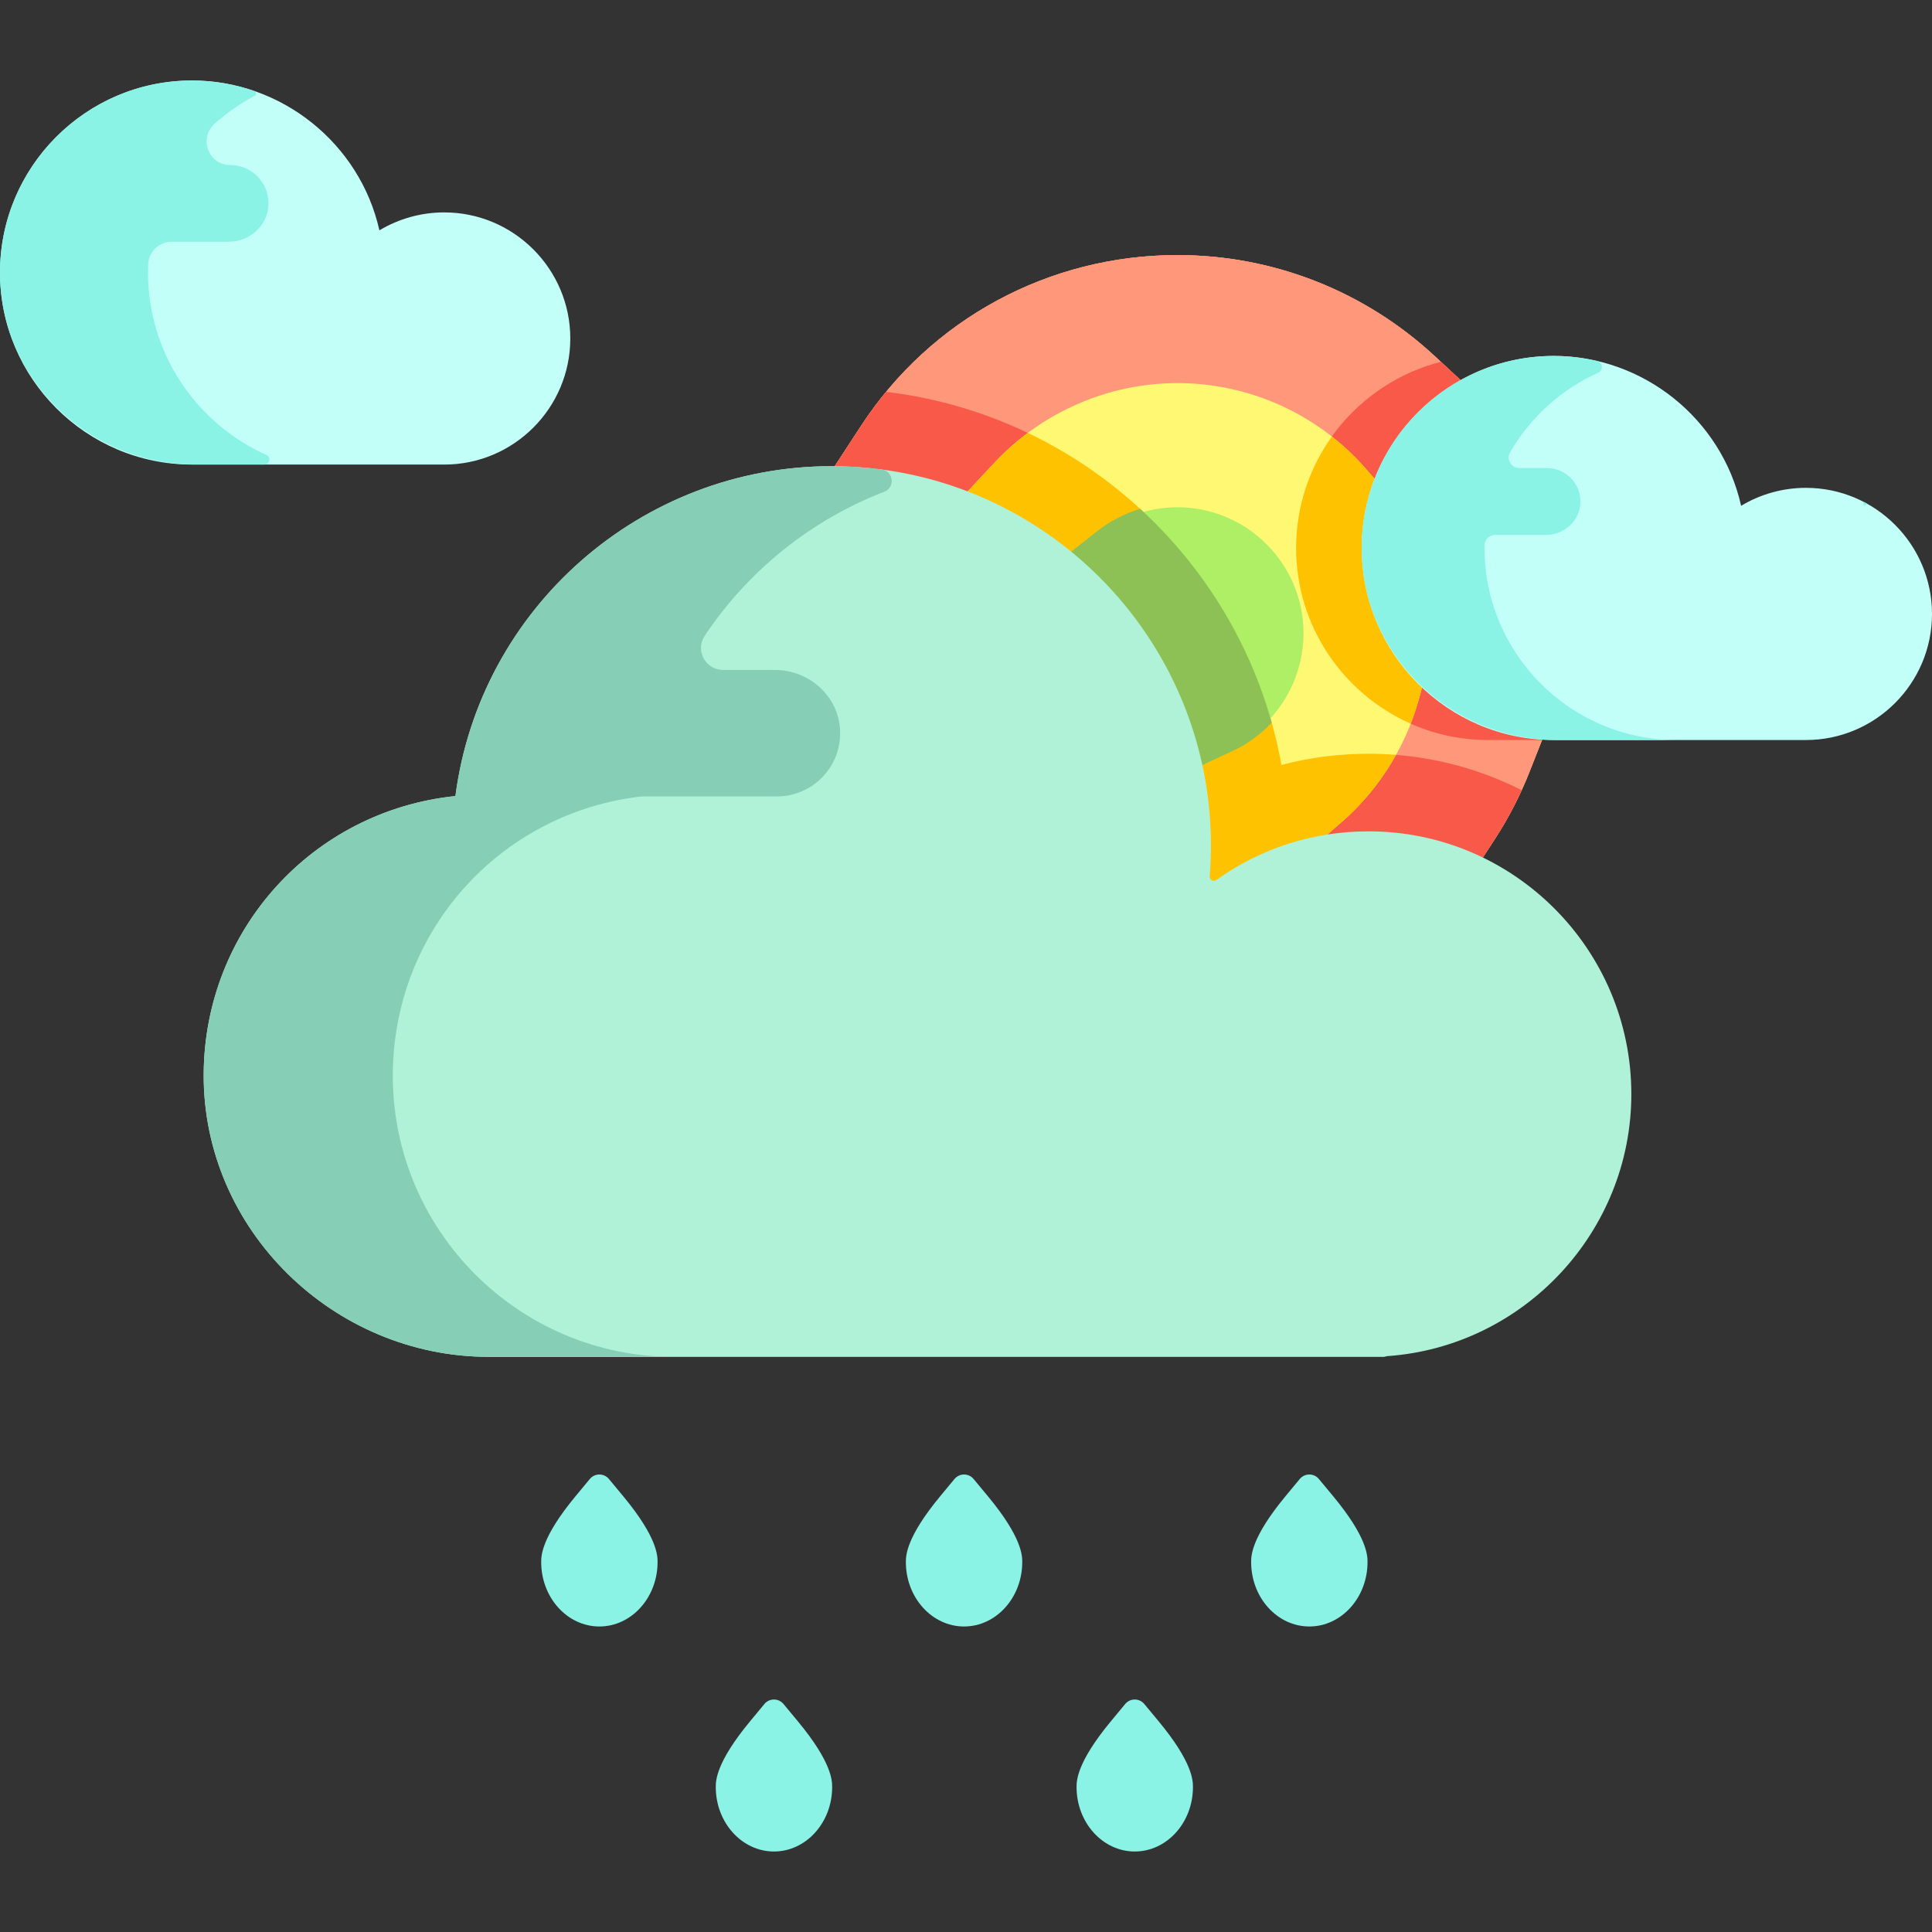 <?xml version="1.0" encoding="iso-8859-1"?>
<!-- Generator: Adobe Illustrator 19.0.0, SVG Export Plug-In . SVG Version: 6.00 Build 0)  -->
<svg version="1.1" id="Capa_1" xmlns="http://www.w3.org/2000/svg" xmlns:xlink="http://www.w3.org/1999/xlink" x="0px" y="0px"
	 viewBox="0 0 512 512" style="enable-background:new 0 0 512 512;" xml:space="preserve">
<rect x="0" y="0" width="512" height="512" fill="#333333" stroke="none"/>
<g>
	<path style="fill:#8BF2E6;" d="M255.486,431.036c-8.504,0-15.422-7.66-15.422-17.076c0-1.598,0-6.459,9.087-17.427l3.8-4.586
		c1.314-1.585,3.745-1.586,5.06-0.002l3.803,4.584c9.093,10.961,9.093,15.83,9.093,17.431
		C270.908,423.376,263.99,431.036,255.486,431.036z"/>
	<path style="fill:#8BF2E6;" d="M346.988,431.036c-8.504,0-15.422-7.66-15.422-17.076c0-1.598,0-6.459,9.087-17.427l3.8-4.586
		c1.314-1.585,3.745-1.586,5.06-0.002l3.803,4.584c9.093,10.961,9.093,15.83,9.093,17.431
		C362.41,423.376,355.492,431.036,346.988,431.036z"/>
	<path style="fill:#8BF2E6;" d="M158.843,431.036c-8.504,0-15.422-7.66-15.422-17.076c0-1.598,0-6.459,9.087-17.427l3.8-4.586
		c1.314-1.585,3.745-1.586,5.06-0.002l3.803,4.584c9.093,10.961,9.093,15.83,9.093,17.431
		C174.265,423.376,167.347,431.036,158.843,431.036z"/>
	<path style="fill:#8BF2E6;" d="M205.109,490.667c-8.504,0-15.422-7.66-15.422-17.076c0-1.598,0-6.459,9.087-17.427l3.8-4.586
		c1.314-1.585,3.745-1.586,5.06-0.002l3.803,4.584c9.093,10.961,9.093,15.83,9.093,17.431
		C220.53,483.006,213.612,490.667,205.109,490.667z"/>
	<path style="fill:#8BF2E6;" d="M300.723,490.667c-8.504,0-15.422-7.66-15.422-17.076c0-1.598,0-6.459,9.087-17.427l3.8-4.586
		c1.314-1.585,3.745-1.586,5.06-0.002l3.803,4.584c9.093,10.961,9.093,15.83,9.093,17.431
		C316.145,483.006,309.226,490.667,300.723,490.667z"/>
</g>
<g>
	<path id="SVGCleanerId_0" style="fill:#FF977B;" d="M319.854,221.534c-1.216-48.202-38.142-89.486-85.892-96.03l-12.875-1.764
		l7.105-10.881c18.506-28.34,49.848-45.26,83.839-45.26c25.409,0,49.664,9.547,68.299,26.882l6.853,6.376l-7.205,5.976
		c-11.492,9.532-18.083,23.523-18.083,38.387c0,22.918,15.53,42.809,37.766,48.372l9.099,2.276l-3.445,8.724
		c-2.435,6.167-5.516,12.137-9.159,17.745l-3.582,5.515l-6.168-2.28c-7.593-2.807-15.572-4.231-23.719-4.231
		c-10.93,0-21.321,2.462-30.887,7.319l-11.618,5.898L319.854,221.534z"/>
</g>
<path style="fill:#AEEF66;" d="M315.252,194.093c-4.877-15.391-13.597-29.555-25.214-40.962l-6.661-6.54l7.327-5.784
	c6.051-4.778,13.627-7.41,21.329-7.41c18.991,0,34.442,15.45,34.442,34.442c0,13.361-7.82,25.62-19.922,31.23l-8.478,3.93
	L315.252,194.093z"/>
<g>
	<path id="SVGCleanerId_1" style="fill:#FFF873;" d="M319.854,221.535c-0.113-4.477-0.535-8.991-1.25-13.414l-1.076-6.648
		l6.305-2.367c12.927-4.853,21.613-17.417,21.613-31.267c0-18.424-14.989-33.414-33.414-33.414c-8.374,0-16.386,3.12-22.564,8.785
		l-4.975,4.563l-5.446-3.99c-4.17-3.056-8.639-5.818-13.285-8.211l-9.669-4.98l7.426-7.947
		c12.542-13.422,30.223-21.119,48.514-21.119c19.143,0,37.355,8.29,49.964,22.745l2.915,3.341l-1.188,4.271
		c-1.212,4.355-1.826,8.843-1.826,13.339c0,12.03,4.37,23.658,12.306,32.742l2.917,3.34l-1.186,4.272
		c-3.606,12.983-11.325,24.863-21.735,33.449l-3.776,3.365l-2.132,0.452c-5.733,1.217-11.281,3.174-16.488,5.818l-11.618,5.897
		L319.854,221.535z"/>
</g>
<g>
	<path id="SVGCleanerId_0_1_" style="fill:#FF977B;" d="M319.854,221.534c-1.216-48.202-38.142-89.486-85.892-96.03l-12.875-1.764
		l7.105-10.881c18.506-28.34,49.848-45.26,83.839-45.26c25.409,0,49.664,9.547,68.299,26.882l6.853,6.376l-7.205,5.976
		c-11.492,9.532-18.083,23.523-18.083,38.387c0,22.918,15.53,42.809,37.766,48.372l9.099,2.276l-3.445,8.724
		c-2.435,6.167-5.516,12.137-9.159,17.745l-3.582,5.515l-6.168-2.28c-7.593-2.807-15.572-4.231-23.719-4.231
		c-10.93,0-21.321,2.462-30.887,7.319l-11.618,5.898L319.854,221.534z"/>
</g>
<path style="fill:#AEEF66;" d="M315.252,194.093c-4.877-15.391-13.597-29.555-25.214-40.962l-6.661-6.54l7.327-5.784
	c6.051-4.778,13.627-7.41,21.329-7.41c18.991,0,34.442,15.45,34.442,34.442c0,13.361-7.82,25.62-19.922,31.23l-8.478,3.93
	L315.252,194.093z"/>
<g>
	<path id="SVGCleanerId_1_1_" style="fill:#FFF873;" d="M319.854,221.535c-0.113-4.477-0.535-8.991-1.25-13.414l-1.076-6.648
		l6.305-2.367c12.927-4.853,21.613-17.417,21.613-31.267c0-18.424-14.989-33.414-33.414-33.414c-8.374,0-16.386,3.12-22.564,8.785
		l-4.975,4.563l-5.446-3.99c-4.17-3.056-8.639-5.818-13.285-8.211l-9.669-4.98l7.426-7.947
		c12.542-13.422,30.223-21.119,48.514-21.119c19.143,0,37.355,8.29,49.964,22.745l2.915,3.341l-1.188,4.271
		c-1.212,4.355-1.826,8.843-1.826,13.339c0,12.03,4.37,23.658,12.306,32.742l2.917,3.34l-1.186,4.272
		c-3.606,12.983-11.325,24.863-21.735,33.449l-3.776,3.365l-2.132,0.452c-5.733,1.217-11.281,3.174-16.488,5.818l-11.618,5.897
		L319.854,221.535z"/>
</g>
<g>
	<path id="SVGCleanerId_0_2_" style="fill:#FF977B;" d="M319.854,221.534c-1.216-48.202-38.142-89.486-85.892-96.03l-12.875-1.764
		l7.105-10.881c18.506-28.34,49.848-45.26,83.839-45.26c25.409,0,49.664,9.547,68.299,26.882l6.853,6.376l-7.205,5.976
		c-11.492,9.532-18.083,23.523-18.083,38.387c0,22.918,15.53,42.809,37.766,48.372l9.099,2.276l-3.445,8.724
		c-2.435,6.167-5.516,12.137-9.159,17.745l-3.582,5.515l-6.168-2.28c-7.593-2.807-15.572-4.231-23.719-4.231
		c-10.93,0-21.321,2.462-30.887,7.319l-11.618,5.898L319.854,221.534z"/>
</g>
<g>
	<path style="fill:#F95948;" d="M408.663,196.112l0.097-0.244l-9.099-2.276c-22.236-5.563-37.766-25.454-37.766-48.372
		c0-14.863,6.591-28.855,18.083-38.388l7.205-5.976l-5.335-4.964c-22.024,5.595-38.367,25.587-38.367,49.328
		c0,28.061,22.83,50.892,50.892,50.892H408.663z"/>
	<path style="fill:#F95948;" d="M362.687,199.751c-7.904,0-15.647,1.003-23.097,2.967c-9.286-51.966-51.835-92.548-104.755-98.872
		c-2.361,2.861-4.585,5.861-6.643,9.012l-7.105,10.881l12.875,1.764c47.75,6.544,84.675,47.829,85.892,96.03l0.328,13.025
		l11.618-5.898c9.566-4.857,19.957-7.319,30.887-7.319c8.147,0,16.127,1.424,23.719,4.231l6.168,2.28l3.582-5.515
		c2.686-4.135,5.064-8.469,7.105-12.931C391.058,203.234,377.272,199.751,362.687,199.751z"/>
</g>
<path style="fill:#AEEF66;" d="M315.252,194.093c-4.877-15.391-13.597-29.555-25.214-40.962l-6.661-6.54l7.327-5.784
	c6.051-4.778,13.627-7.41,21.329-7.41c18.991,0,34.442,15.45,34.442,34.442c0,13.361-7.82,25.62-19.922,31.23l-8.478,3.93
	L315.252,194.093z"/>
<g>
	<path id="SVGCleanerId_1_2_" style="fill:#FFF873;" d="M319.854,221.535c-0.113-4.477-0.535-8.991-1.25-13.414l-1.076-6.648
		l6.305-2.367c12.927-4.853,21.613-17.417,21.613-31.267c0-18.424-14.989-33.414-33.414-33.414c-8.374,0-16.386,3.12-22.564,8.785
		l-4.975,4.563l-5.446-3.99c-4.17-3.056-8.639-5.818-13.285-8.211l-9.669-4.98l7.426-7.947
		c12.542-13.422,30.223-21.119,48.514-21.119c19.143,0,37.355,8.29,49.964,22.745l2.915,3.341l-1.188,4.271
		c-1.212,4.355-1.826,8.843-1.826,13.339c0,12.03,4.37,23.658,12.306,32.742l2.917,3.34l-1.186,4.272
		c-3.606,12.983-11.325,24.863-21.735,33.449l-3.776,3.365l-2.132,0.452c-5.733,1.217-11.281,3.174-16.488,5.818l-11.618,5.897
		L319.854,221.535z"/>
</g>
<path style="fill:#FFC200;" d="M362.112,149.822c-0.004-0.045-0.01-0.089-0.014-0.135c-0.057-0.642-0.099-1.287-0.132-1.934
	c-0.005-0.105-0.015-0.209-0.02-0.313c-0.032-0.736-0.05-1.475-0.05-2.219c0-1.053,0.042-2.098,0.107-3.141
	c0.017-0.269,0.045-0.537,0.067-0.805c0.064-0.807,0.145-1.611,0.247-2.411c0.034-0.259,0.07-0.518,0.108-0.777
	c0.126-0.872,0.275-1.739,0.446-2.599c0.032-0.16,0.061-0.322,0.095-0.481c0.259-1.239,0.558-2.466,0.91-3.677l1.035-3.718
	l-2.915-3.341c-2.76-3.165-5.803-6.014-9.05-8.565c-5.953,8.33-9.465,18.518-9.465,29.515c0,20.763,12.505,38.65,30.372,46.556
	c0.793-2.034,1.495-4.101,2.078-6.202l1.186-4.272l-1.501-1.719C368.043,171.619,363.156,161.21,362.112,149.822z"/>
<path style="fill:#C3FFF9;" d="M50.892,123.117C22.83,123.117,0,100.286,0,72.225s22.83-50.892,50.892-50.892
	c23.719,0,44.484,16.657,49.655,39.711c5.183-3.112,11.105-4.755,17.173-4.755c18.425,0,33.414,14.99,33.414,33.414
	s-14.989,33.414-33.414,33.414H50.892z"/>
<path style="fill:#8BF2E6;" d="M70.021,123.117c1.38,0,1.903-1.926,0.652-2.509c-0.01-0.005-0.022-0.01-0.033-0.014
	c-18.494-8.27-31.414-26.834-31.414-48.369c0-0.743,0.015-1.484,0.046-2.22c0.139-3.328,2.903-5.945,6.234-5.945h15.12
	c5.566,0,10.371-4.319,10.521-9.883c0.156-5.741-4.45-10.445-10.156-10.449c-5.769-0.004-8.392-7.107-4.096-10.957
	c3.197-2.865,6.748-5.34,10.572-7.365c0.544-0.288,0.503-1.088-0.079-1.288c-5.207-1.803-10.764-2.785-16.497-2.785
	c-28.389,0-51.423,23.365-50.882,51.875c0.528,27.862,23.87,49.908,51.736,49.908H70.021z"/>
<path style="fill:#C3FFF9;" d="M411.759,196.112c-28.061,0-50.892-22.83-50.892-50.892s22.83-50.892,50.892-50.892
	c23.719,0,44.484,16.657,49.655,39.711c5.184-3.113,11.106-4.755,17.173-4.755c18.425,0,33.414,14.99,33.414,33.414
	s-14.989,33.414-33.414,33.414H411.759z"/>
<path style="fill:#8BF2E6;" d="M493.674,132.9c0.095,0.379,0.196,0.757,0.282,1.14c0.298-0.179,0.608-0.336,0.91-0.506
	C494.474,133.314,494.076,133.105,493.674,132.9z"/>
<g>
	<path style="fill:#FFC200;" d="M362.687,199.751c-7.904,0-15.647,1.003-23.097,2.967c-0.752-4.204-1.725-8.331-2.899-12.374
		c-3.478,3.828-7.843,6.88-12.858,8.763l-6.305,2.367l1.076,6.648c0.716,4.423,1.136,8.935,1.25,13.414l0.328,13.023l11.618-5.897
		c5.206-2.644,10.755-4.602,16.488-5.818l2.132-0.452l3.776-3.365c6.375-5.258,11.734-11.754,15.764-18.979
		C367.561,199.853,365.135,199.751,362.687,199.751z"/>
	<path style="fill:#FFC200;" d="M279.047,143.785l5.446,3.99l4.975-4.563c3.911-3.587,8.558-6.149,13.566-7.549
		c-9.032-8.449-19.351-15.538-30.633-20.926c-3.17,2.358-6.154,4.99-8.884,7.91l-7.426,7.947l9.669,4.98
		C270.408,137.966,274.877,140.728,279.047,143.785z"/>
</g>
<path style="fill:#8EC155;" d="M315.252,194.093l2.822,8.908l8.478-3.93c4.006-1.857,7.529-4.455,10.468-7.567
	c-6.167-22.052-18.43-41.582-34.854-56.65c-4.139,1.242-8.045,3.255-11.463,5.954l-7.327,5.784l6.661,6.54
	C301.655,164.538,310.375,178.701,315.252,194.093z"/>
<path style="fill:#AFF2D8;" d="M365.869,359.582H129.562c-41.217,0-75.811-33.721-75.585-74.937
	c0.21-38.178,28.791-69.747,66.716-73.685c6.496-49.866,49.278-87.416,99.686-87.416c55.435,0,100.535,45.1,100.535,100.536
	c0,2.691-0.111,5.413-0.33,8.131c-0.076,0.939,0.966,1.559,1.732,1.011c11.83-8.458,25.709-12.909,40.37-12.909
	c38.397,0,69.634,31.238,69.634,69.635c0,36.4-28.423,66.902-64.708,69.442l-0.9,0.205L365.869,359.582z"/>
<path style="fill:#87CEB7;" d="M205.423,177.552h-13.792c-4.632,0-7.47-5.164-4.903-9.02c11.494-17.264,28.157-30.7,47.632-38.229
	c2.94-1.137,2.445-5.466-0.681-5.882c-4.353-0.578-8.792-0.876-13.301-0.876c-50.405,0-93.189,37.55-99.686,87.416
	c-37.925,3.938-66.507,35.507-66.716,73.686c-0.226,41.216,34.369,74.936,75.585,74.936h49.053
	c-41.086,0-74.513-33.427-74.513-74.513c0-38.103,28.263-69.703,65.934-74.009h35.861c9.521,0,17.188-7.943,16.735-17.564
	C222.208,184.485,214.445,177.552,205.423,177.552z"/>
<path style="fill:#8BF2E6;" d="M393.409,145.221c0-0.244,0.002-0.487,0.006-0.731c0.026-1.51,1.271-2.718,2.781-2.718h13.456
	c4.725,0,8.851-3.565,9.156-8.281c0.334-5.167-3.758-9.463-8.853-9.463h-7.35c-2.127,0-3.48-2.306-2.417-4.148
	c5.344-9.261,13.521-16.692,23.339-21.1c1.439-0.646,1.268-2.752-0.268-3.113c-3.715-0.874-7.567-1.337-11.504-1.337
	c-28.388,0-51.423,23.365-50.882,51.875c0.528,27.862,23.87,49.908,51.737,49.908h31.688
	C416.241,196.112,393.409,173.282,393.409,145.221z"/>
<g>
</g>
<g>
</g>
<g>
</g>
<g>
</g>
<g>
</g>
<g>
</g>
<g>
</g>
<g>
</g>
<g>
</g>
<g>
</g>
<g>
</g>
<g>
</g>
<g>
</g>
<g>
</g>
<g>
</g>
</svg>
